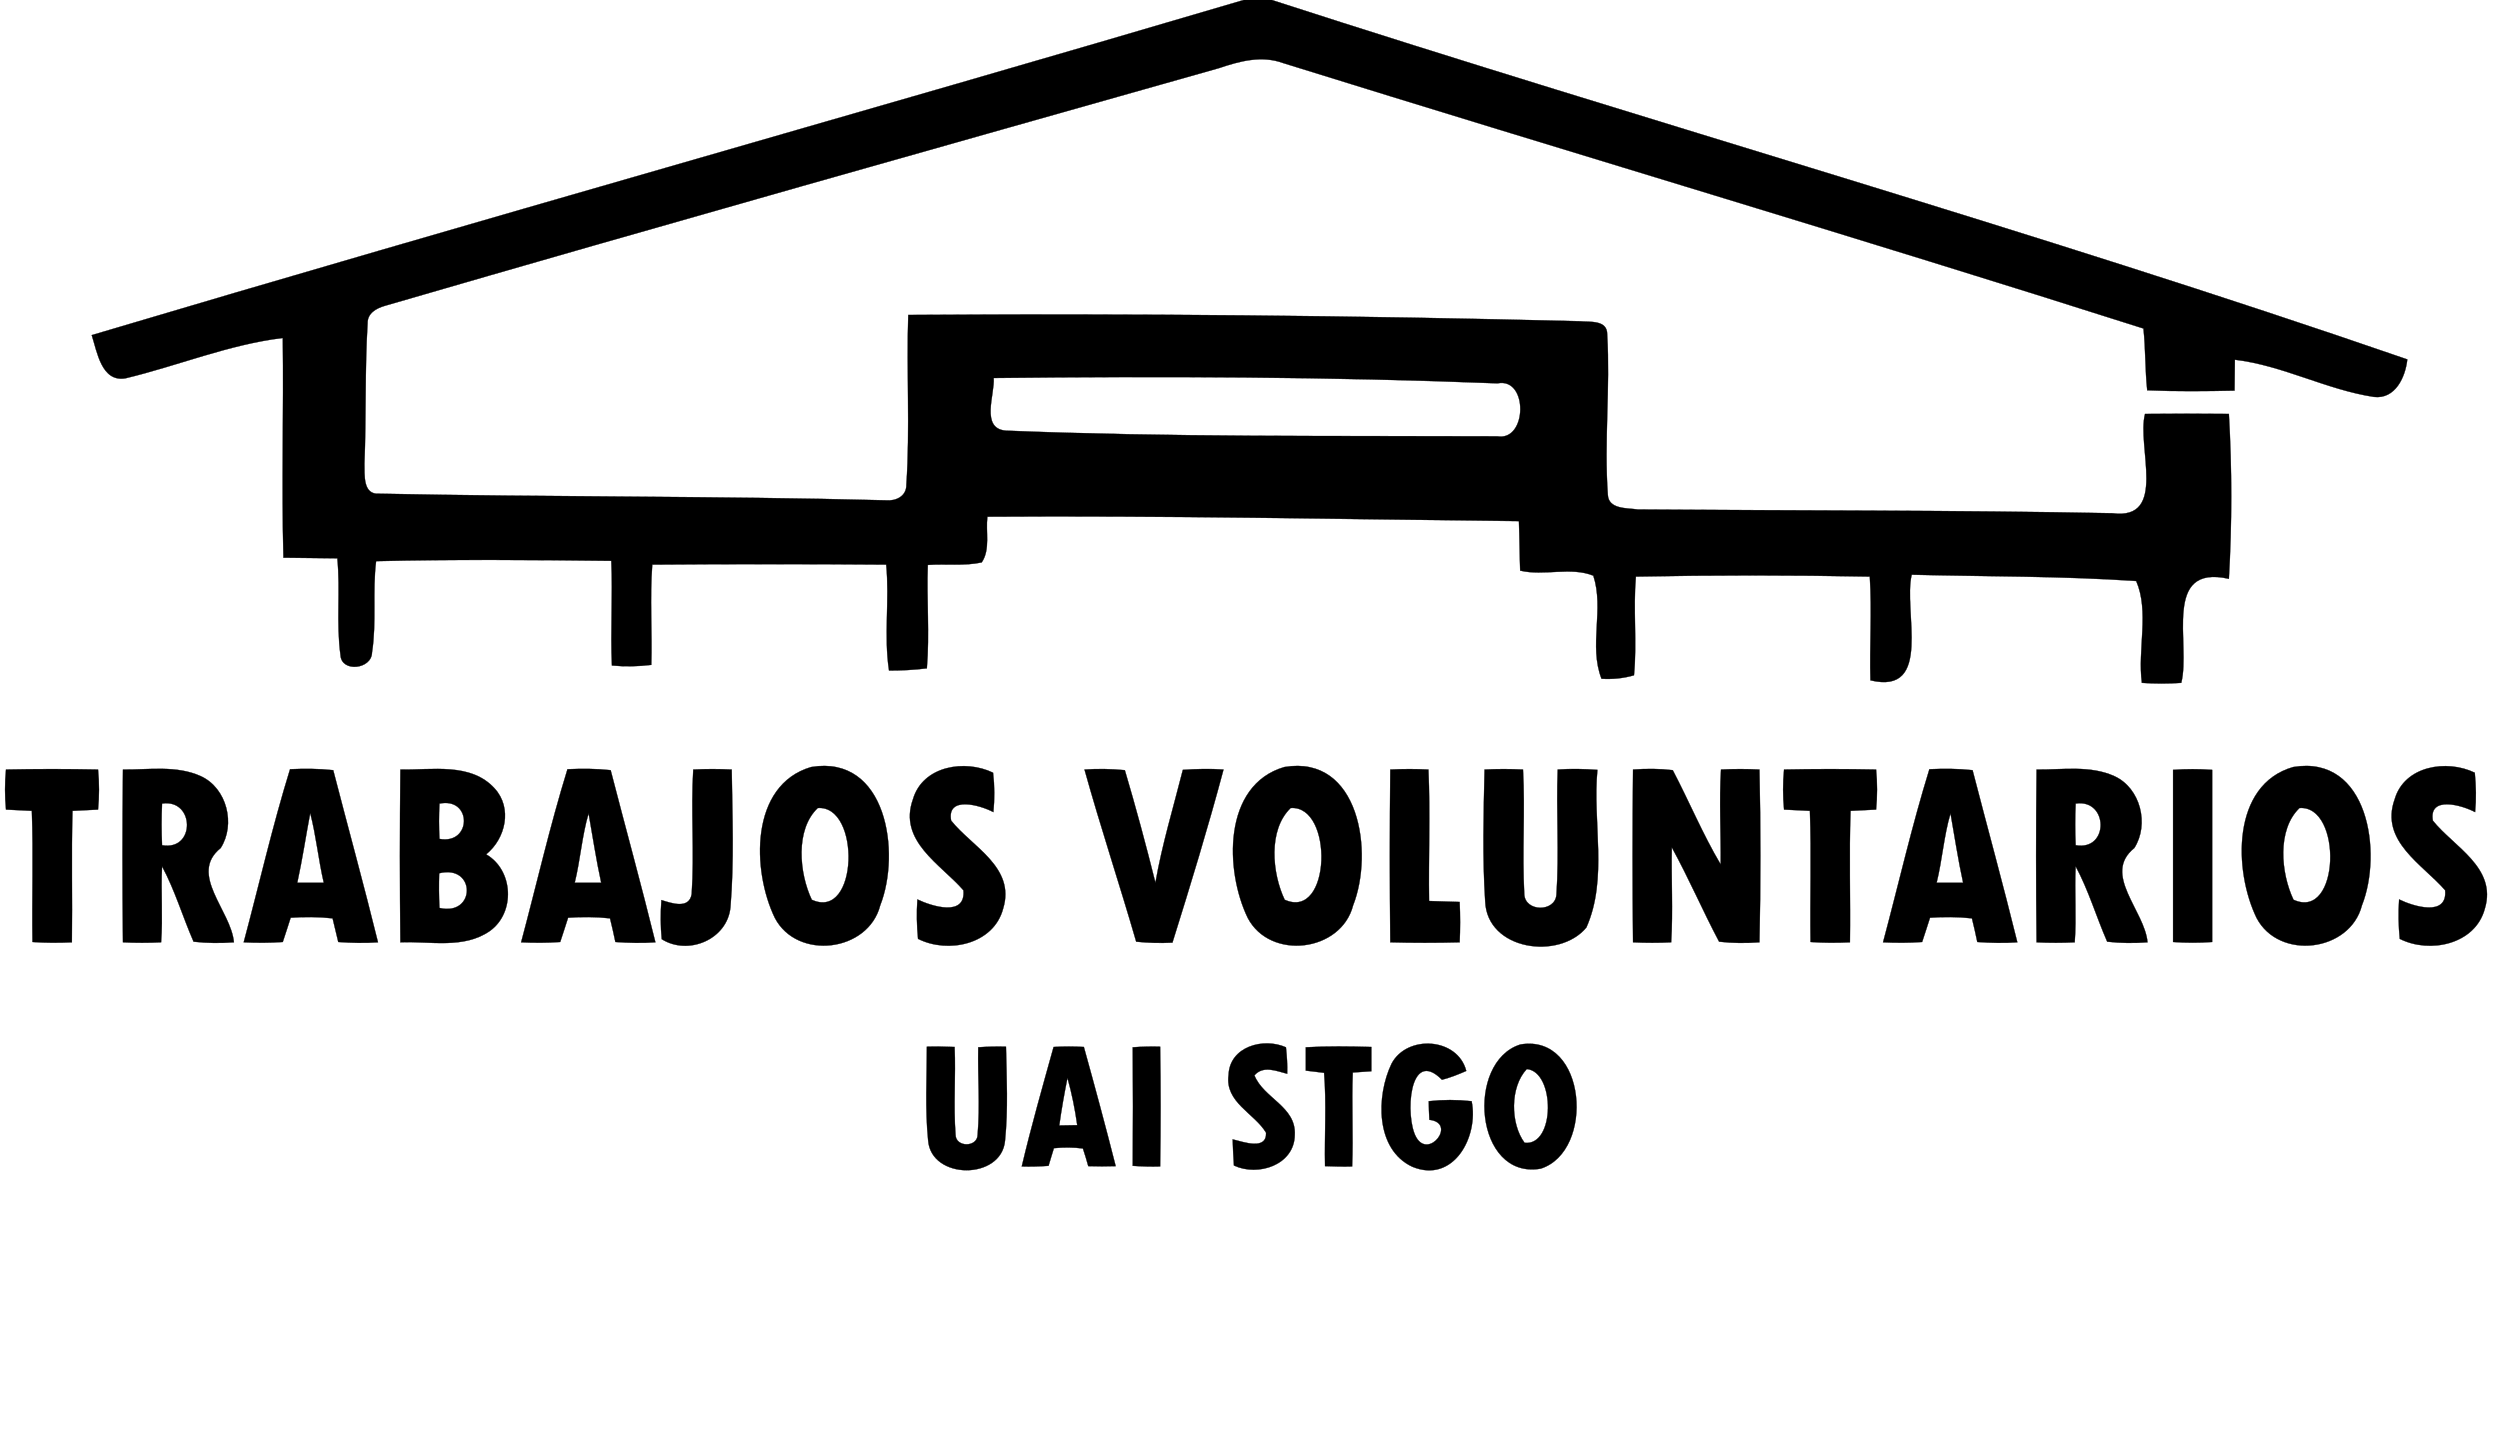<?xml version="1.0" encoding="UTF-8" ?>
<!DOCTYPE svg PUBLIC "-//W3C//DTD SVG 1.1//EN" "http://www.w3.org/Graphics/SVG/1.1/DTD/svg11.dtd">
<svg width="793pt" height="457pt" viewBox="0 0 793 457" version="1.1" xmlns="http://www.w3.org/2000/svg">
<path fill="#000000" stroke="#000000" stroke-width="0.094" opacity="1.00" d=" M 394.5 0.0 L 403.4 0.0 C 523.2 38.8 644.6 72.9 763.6 114.0 C 763.0 119.6 759.8 126.7 753.0 125.9 C 737.9 123.6 724.1 115.9 708.9 114.1 C 708.9 117.4 708.8 120.6 708.8 123.9 C 699.6 124.1 690.3 124.2 681.1 123.8 C 680.4 117.3 680.6 110.7 679.9 104.2 C 589.2 75.3 497.9 48.3 407.0 20.0 C 400.2 17.5 393.2 19.4 386.7 21.6 C 298.4 46.6 210.1 71.4 122.1 97.0 C 119.3 97.8 116.5 99.4 116.6 102.6 C 115.7 117.4 116.2 132.2 115.6 147.0 C 115.7 150.6 115.0 157.0 120.3 156.6 C 173.8 157.7 227.4 157.3 281.0 158.7 C 284.2 159.0 287.6 157.4 287.5 153.7 C 288.7 135.9 287.5 117.9 288.1 99.9 C 359.1 99.4 430.1 100.1 501.1 101.9 C 504.3 102.2 509.9 101.4 509.8 106.1 C 510.8 123.0 508.8 140.0 510.0 156.9 C 510.2 161.6 516.1 161.1 519.5 161.6 C 569.7 162.0 619.9 161.8 670.1 162.8 C 687.7 165.1 677.7 141.7 680.4 131.3 C 689.2 131.2 698.1 131.2 707.0 131.3 C 708.0 148.7 708.0 166.2 707.0 183.6 C 685.7 178.8 695.0 204.3 691.9 216.6 C 687.7 216.9 683.5 216.9 679.4 216.6 C 678.0 206.0 681.8 193.9 677.6 184.3 C 654.0 182.7 630.1 182.9 606.4 182.3 C 603.6 193.6 613.3 220.6 593.3 215.8 C 593.0 204.9 593.8 193.9 593.1 182.9 C 568.3 182.4 543.6 182.4 518.9 182.9 C 518.0 193.3 519.3 203.8 518.3 214.2 C 514.9 215.2 511.4 215.5 508.0 215.3 C 503.9 204.8 508.9 193.2 505.4 182.6 C 498.2 179.7 489.8 182.8 482.2 181.0 C 482.0 175.8 482.0 170.6 481.8 165.3 C 425.6 164.7 369.4 163.5 313.2 163.9 C 312.6 168.6 314.2 174.3 311.4 178.4 C 305.8 179.6 300.0 178.8 294.3 179.2 C 293.9 190.1 294.9 201.0 294.0 212.0 C 290.0 212.5 286.0 212.7 282.0 212.7 C 280.3 201.6 282.2 190.3 281.1 179.1 C 256.4 178.9 231.6 178.9 206.9 179.1 C 206.1 189.7 206.9 200.3 206.6 210.9 C 202.5 211.4 198.3 211.5 194.1 211.1 C 193.6 200.1 194.4 189.0 193.9 177.9 C 169.0 177.6 144.1 177.4 119.3 178.0 C 118.1 187.6 119.5 197.4 118.0 207.0 C 117.9 212.3 108.3 213.4 108.0 207.8 C 106.6 197.6 108.0 187.3 107.0 177.1 C 101.3 177.0 95.6 177.0 89.9 176.9 C 89.3 153.7 90.0 130.4 89.7 107.2 C 72.5 109.3 56.5 116.0 39.8 120.0 C 32.2 121.3 30.8 111.6 29.1 106.3 C 150.7 70.1 272.9 35.9 394.5 0.0 M 315.2 119.9 C 315.6 125.1 310.9 136.0 319.1 136.6 C 371.0 138.7 423.0 138.2 475.0 138.4 C 484.5 140.0 484.8 119.6 475.0 121.6 C 421.7 119.5 368.4 119.3 315.2 119.9 Z" />
<path fill="#000000" stroke="#000000" stroke-width="0.094" opacity="1.00" d=" M 257.3 243.3 C 281.3 239.3 285.8 270.5 279.2 287.2 C 275.4 302.0 252.9 304.7 245.8 291.2 C 238.5 276.2 237.8 249.0 257.3 243.3 M 259.4 256.3 C 252.2 263.1 253.5 277.0 257.5 285.4 C 272.3 292.2 273.1 255.3 259.4 256.3 Z" />
<path fill="#000000" stroke="#000000" stroke-width="0.094" opacity="1.00" d=" M 289.6 253.5 C 292.7 242.9 306.1 240.8 315.0 245.1 C 315.5 249.3 315.5 253.5 315.1 257.6 C 311.0 255.4 300.2 252.3 301.7 260.3 C 308.3 268.6 322.2 275.1 318.2 288.2 C 315.2 299.6 300.7 302.6 291.2 297.8 C 290.8 293.7 290.7 289.5 291.0 285.3 C 295.6 287.5 306.4 290.9 305.6 282.4 C 298.5 274.2 284.8 266.8 289.6 253.5 Z" />
<path fill="#000000" stroke="#000000" stroke-width="0.094" opacity="1.00" d=" M 407.4 243.3 C 431.3 239.3 435.8 270.5 429.2 287.2 C 425.4 302.0 402.9 304.7 395.8 291.2 C 388.5 276.2 387.8 249.0 407.4 243.3 M 409.4 256.3 C 402.2 263.2 403.5 277.0 407.5 285.4 C 422.3 292.1 423.1 255.3 409.4 256.3 Z" />
<path fill="#000000" stroke="#000000" stroke-width="0.094" opacity="1.00" d=" M 727.4 243.3 C 751.3 239.3 755.8 270.6 749.2 287.2 C 745.4 302.0 722.9 304.7 715.8 291.2 C 708.5 276.2 707.8 248.9 727.4 243.3 M 729.4 256.3 C 722.2 263.2 723.5 277.0 727.5 285.4 C 742.3 292.2 743.1 255.3 729.4 256.3 Z" />
<path fill="#000000" stroke="#000000" stroke-width="0.094" opacity="1.00" d=" M 759.6 253.5 C 762.7 242.9 776.1 240.8 785.0 245.1 C 785.4 249.3 785.5 253.5 785.1 257.6 C 781.0 255.4 770.3 252.3 771.7 260.3 C 778.3 268.6 792.1 275.2 788.2 288.2 C 785.2 299.6 770.7 302.6 761.2 297.8 C 760.8 293.7 760.7 289.5 761.0 285.3 C 765.5 287.5 776.4 290.9 775.6 282.4 C 768.5 274.2 754.8 266.8 759.6 253.5 Z" />
<path fill="#000000" stroke="#000000" stroke-width="0.094" opacity="1.00" d=" M 1.9 244.1 C 11.6 243.9 21.4 243.9 31.1 244.1 C 31.5 248.3 31.5 252.6 31.1 256.8 C 28.4 256.9 25.7 257.1 23.0 257.2 C 22.6 271.1 23.0 285.0 22.8 298.9 C 18.6 299.1 14.5 299.1 10.3 298.8 C 10.1 284.9 10.6 271.0 10.1 257.2 C 7.4 257.1 4.6 256.9 1.9 256.8 C 1.5 252.6 1.5 248.3 1.9 244.1 Z" />
<path fill="#000000" stroke="#000000" stroke-width="0.094" opacity="1.00" d=" M 39.0 244.1 C 47.2 244.2 56.0 242.7 63.7 246.2 C 72.0 250.0 74.8 261.5 70.0 269.0 C 59.7 277.3 73.3 288.8 74.2 298.9 C 70.0 299.2 65.7 299.2 61.4 298.7 C 57.9 290.7 55.5 282.4 51.4 274.8 C 51.0 282.8 51.7 290.9 51.1 298.9 C 47.1 299.1 43.0 299.1 39.0 298.9 C 38.8 280.6 38.8 262.4 39.0 244.1 M 51.4 254.9 C 51.2 259.3 51.2 263.7 51.4 268.1 C 62.1 270.0 61.8 253.3 51.4 254.9 Z" />
<path fill="#000000" stroke="#000000" stroke-width="0.094" opacity="1.00" d=" M 92.0 244.0 C 96.6 243.8 101.1 243.8 105.7 244.3 C 110.4 262.5 115.4 280.6 119.9 298.9 C 115.7 299.2 111.5 299.1 107.3 298.8 C 106.7 296.3 106.1 293.8 105.5 291.3 C 101.1 290.8 96.6 290.8 92.2 291.1 C 91.4 293.7 90.5 296.3 89.7 298.8 C 85.6 299.1 81.4 299.1 77.3 298.9 C 82.2 280.6 86.4 262.1 92.0 244.0 M 98.4 257.9 C 97.0 265.3 95.9 272.7 94.3 280.0 C 97.1 280.0 99.9 280.0 102.7 280.0 C 101.0 272.7 100.3 265.2 98.4 257.9 Z" />
<path fill="#000000" stroke="#000000" stroke-width="0.094" opacity="1.00" d=" M 127.0 244.1 C 137.0 244.3 149.4 241.8 156.9 250.1 C 162.6 256.3 160.4 266.0 154.2 271.0 C 162.9 276.0 163.5 289.5 155.4 295.3 C 147.1 301.1 136.4 298.5 127.0 298.9 C 126.8 280.6 126.8 262.4 127.0 244.1 M 139.4 254.9 C 139.2 258.6 139.2 262.4 139.4 266.1 C 149.7 268.0 149.8 252.8 139.4 254.9 M 139.3 277.0 C 139.2 280.7 139.2 284.3 139.4 288.0 C 151.0 290.7 151.0 274.1 139.3 277.0 Z" />
<path fill="#000000" stroke="#000000" stroke-width="0.094" opacity="1.00" d=" M 180.0 244.0 C 184.6 243.8 189.1 243.8 193.7 244.3 C 198.4 262.5 203.4 280.6 207.9 298.9 C 203.7 299.2 199.5 299.1 195.2 298.8 C 194.7 296.3 194.1 293.8 193.5 291.3 C 189.1 290.8 184.6 290.8 180.2 291.1 C 179.4 293.7 178.5 296.3 177.7 298.8 C 173.6 299.1 169.4 299.1 165.3 298.9 C 170.2 280.6 174.4 262.1 180.0 244.0 M 182.3 280.0 C 185.1 280.0 187.9 280.0 190.7 280.0 C 189.1 272.7 188.0 265.3 186.7 258.0 C 184.6 265.1 184.1 272.7 182.3 280.0 Z" />
<path fill="#000000" stroke="#000000" stroke-width="0.094" opacity="1.00" d=" M 219.9 244.1 C 224.0 243.9 228.0 243.9 232.1 244.1 C 232.3 258.6 232.9 273.3 231.7 287.8 C 230.7 298.0 218.3 303.2 209.9 297.9 C 209.5 293.8 209.5 289.6 209.8 285.5 C 213.0 286.5 218.6 288.5 219.4 283.6 C 220.3 270.5 219.1 257.2 219.9 244.1 Z" />
<path fill="#000000" stroke="#000000" stroke-width="0.094" opacity="1.00" d=" M 344.0 244.1 C 348.3 243.8 352.5 243.9 356.8 244.3 C 360.3 256.1 363.5 268.0 366.5 280.0 C 368.6 267.9 372.2 256.1 375.2 244.2 C 379.5 243.9 383.8 243.8 388.1 244.1 C 383.2 262.5 377.6 280.8 371.9 299.0 C 368.1 299.2 364.2 299.1 360.4 298.7 C 355.1 280.4 349.1 262.4 344.0 244.1 Z" />
<path fill="#000000" stroke="#000000" stroke-width="0.094" opacity="1.00" d=" M 441.0 244.1 C 445.1 243.9 449.1 243.9 453.1 244.1 C 453.7 258.0 453.1 271.9 453.3 285.8 C 456.5 285.9 459.7 286.0 463.0 286.1 C 463.2 290.4 463.2 294.7 463.0 298.9 C 455.6 299.1 448.3 299.1 441.0 298.9 C 440.8 280.6 440.8 262.4 441.0 244.1 Z" />
<path fill="#000000" stroke="#000000" stroke-width="0.094" opacity="1.00" d=" M 470.9 244.1 C 474.9 243.9 479.0 243.9 483.1 244.1 C 483.8 257.3 482.8 270.5 483.5 283.6 C 483.7 289.3 493.3 289.4 493.7 283.8 C 494.6 270.6 493.6 257.3 494.1 244.1 C 498.3 243.8 502.5 243.9 506.7 244.2 C 505.1 260.7 510.1 278.7 503.2 294.2 C 494.6 304.6 471.7 301.5 471.1 285.9 C 470.2 272.0 470.6 258.0 470.9 244.1 Z" />
<path fill="#000000" stroke="#000000" stroke-width="0.094" opacity="1.00" d=" M 518.0 244.1 C 522.2 243.8 526.5 243.8 530.6 244.3 C 535.8 254.2 540.1 264.6 545.8 274.2 C 545.9 264.2 545.3 254.1 545.9 244.1 C 550.0 243.9 554.0 243.9 558.1 244.1 C 558.5 262.4 558.5 280.6 558.1 298.9 C 553.8 299.2 549.6 299.2 545.3 298.7 C 540.1 288.9 535.7 278.6 530.3 268.8 C 530.1 278.8 530.7 288.9 530.1 298.9 C 526.1 299.1 522.1 299.1 518.0 298.9 C 517.8 280.6 517.8 262.4 518.0 244.1 Z" />
<path fill="#000000" stroke="#000000" stroke-width="0.094" opacity="1.00" d=" M 565.9 244.1 C 575.6 243.9 585.4 243.9 595.1 244.1 C 595.5 248.3 595.5 252.6 595.1 256.8 C 592.4 256.9 589.7 257.1 587.0 257.2 C 586.5 271.1 587.0 285.0 586.8 298.9 C 582.6 299.1 578.5 299.1 574.3 298.8 C 574.1 284.9 574.6 271.0 574.1 257.2 C 571.4 257.1 568.6 256.9 565.9 256.8 C 565.5 252.6 565.5 248.3 565.9 244.1 Z" />
<path fill="#000000" stroke="#000000" stroke-width="0.094" opacity="1.00" d=" M 612.0 244.0 C 616.6 243.8 621.1 243.8 625.7 244.3 C 630.4 262.5 635.4 280.6 639.9 298.9 C 635.7 299.2 631.5 299.1 627.2 298.8 C 626.7 296.3 626.1 293.8 625.5 291.3 C 621.1 290.8 616.6 290.8 612.2 291.1 C 611.4 293.7 610.5 296.3 609.7 298.8 C 605.6 299.1 601.4 299.1 597.3 298.9 C 602.2 280.6 606.4 262.1 612.0 244.0 M 614.3 280.0 C 617.1 280.0 619.9 280.0 622.7 280.0 C 621.1 272.7 620.0 265.3 618.7 258.0 C 616.6 265.1 616.1 272.7 614.3 280.0 Z" />
<path fill="#000000" stroke="#000000" stroke-width="0.094" opacity="1.00" d=" M 646.0 244.1 C 654.2 244.2 663.0 242.7 670.7 246.2 C 679.0 250.0 681.8 261.5 677.0 269.0 C 666.7 277.3 680.3 288.8 681.2 298.9 C 677.0 299.2 672.7 299.2 668.4 298.7 C 664.9 290.7 662.5 282.4 658.4 274.8 C 658.0 282.8 658.7 290.9 658.1 298.9 C 654.1 299.1 650.1 299.1 646.0 298.9 C 645.8 280.6 645.8 262.4 646.0 244.1 M 658.4 254.9 C 658.2 259.3 658.2 263.7 658.4 268.1 C 669.1 270.0 668.8 253.3 658.4 254.9 Z" />
<path fill="#000000" stroke="#000000" stroke-width="0.094" opacity="1.00" d=" M 689.3 244.2 C 693.4 243.9 697.6 243.9 701.7 244.2 C 701.7 262.4 701.7 280.6 701.7 298.8 C 697.6 299.1 693.4 299.1 689.3 298.8 C 689.3 280.6 689.3 262.4 689.3 244.2 Z" />
<path fill="#000000" stroke="#000000" stroke-width="0.094" opacity="1.00" d=" M 389.7 341.0 C 390.0 332.0 400.7 329.0 407.9 332.2 C 408.2 335.0 408.4 337.8 408.3 340.6 C 404.8 339.7 400.7 337.9 397.9 341.1 C 400.8 348.4 411.2 351.0 410.7 360.0 C 410.6 369.5 399.1 373.3 391.4 369.7 C 391.2 366.9 391.1 364.2 391.0 361.4 C 394.4 362.2 401.8 365.0 401.6 359.3 C 397.9 353.1 388.5 349.7 389.7 341.0 Z" />
<path fill="#000000" stroke="#000000" stroke-width="0.094" opacity="1.00" d=" M 441.4 337.4 C 446.3 328.1 462.4 329.1 465.1 339.7 C 462.6 340.8 460.1 341.8 457.4 342.5 C 446.9 331.9 445.6 354.3 449.2 360.7 C 453.2 367.9 462.2 356.2 453.4 355.2 C 453.3 353.2 453.2 351.2 453.2 349.3 C 457.7 348.8 462.2 348.8 466.8 349.3 C 469.1 360.5 461.1 375.5 448.0 370.1 C 436.2 364.6 436.5 347.6 441.4 337.4 Z" />
<path fill="#000000" stroke="#000000" stroke-width="0.094" opacity="1.00" d=" M 482.3 331.3 C 503.4 327.8 506.0 365.2 488.7 370.7 C 467.7 374.3 464.8 336.7 482.3 331.3 M 484.3 339.1 C 478.9 344.8 479.1 356.5 483.6 362.5 C 493.4 363.6 493.3 339.9 484.3 339.1 Z" />
<path fill="#000000" stroke="#000000" stroke-width="0.094" opacity="1.00" d=" M 294.0 332.0 C 297.0 331.9 299.9 332.0 302.8 332.1 C 303.2 341.3 302.4 350.6 303.1 359.9 C 303.1 364.0 310.1 364.0 310.1 359.9 C 310.9 350.7 310.1 341.4 310.3 332.2 C 313.2 332.0 316.2 331.9 319.1 332.0 C 319.3 341.9 319.8 351.9 318.8 361.8 C 317.7 374.4 295.3 374.3 294.4 361.7 C 293.4 351.8 294.0 341.9 294.0 332.0 Z" />
<path fill="#000000" stroke="#000000" stroke-width="0.094" opacity="1.00" d=" M 334.2 332.1 C 337.4 331.9 340.6 331.9 343.8 332.1 C 347.3 344.7 350.7 357.3 353.9 369.9 C 351.0 370.0 348.1 370.0 345.2 369.9 C 344.7 368.0 344.1 366.2 343.5 364.3 C 340.5 363.9 337.4 363.9 334.3 364.2 C 333.7 366.0 333.2 367.9 332.6 369.8 C 329.8 370.0 326.9 370.1 324.1 370.0 C 327.1 357.3 330.7 344.7 334.2 332.1 M 338.6 341.9 C 337.6 346.9 336.7 351.9 336.0 357.0 C 337.9 357.0 339.8 356.9 341.7 356.9 C 341.0 351.9 340.0 346.9 338.6 341.9 Z" />
<path fill="#000000" stroke="#000000" stroke-width="0.094" opacity="1.00" d=" M 359.3 332.2 C 362.2 332.0 365.1 331.9 368.0 332.0 C 368.2 344.7 368.2 357.3 368.0 370.0 C 365.1 370.1 362.2 370.0 359.3 369.8 C 359.4 357.3 359.4 344.7 359.3 332.2 Z" />
<path fill="#000000" stroke="#000000" stroke-width="0.094" opacity="1.00" d=" M 414.2 332.2 C 421.1 331.8 428.1 331.9 435.0 332.1 C 435.0 334.6 435.0 337.2 435.0 339.8 C 433.0 339.9 431.1 340.1 429.1 340.2 C 428.7 350.2 429.3 360.1 428.9 370.0 C 426.0 370.1 423.2 370.0 420.3 369.9 C 420.1 360.0 420.8 350.1 420.0 340.3 C 418.1 340.1 416.2 339.8 414.2 339.6 C 414.2 337.1 414.2 334.7 414.2 332.2 Z" />
</svg>
